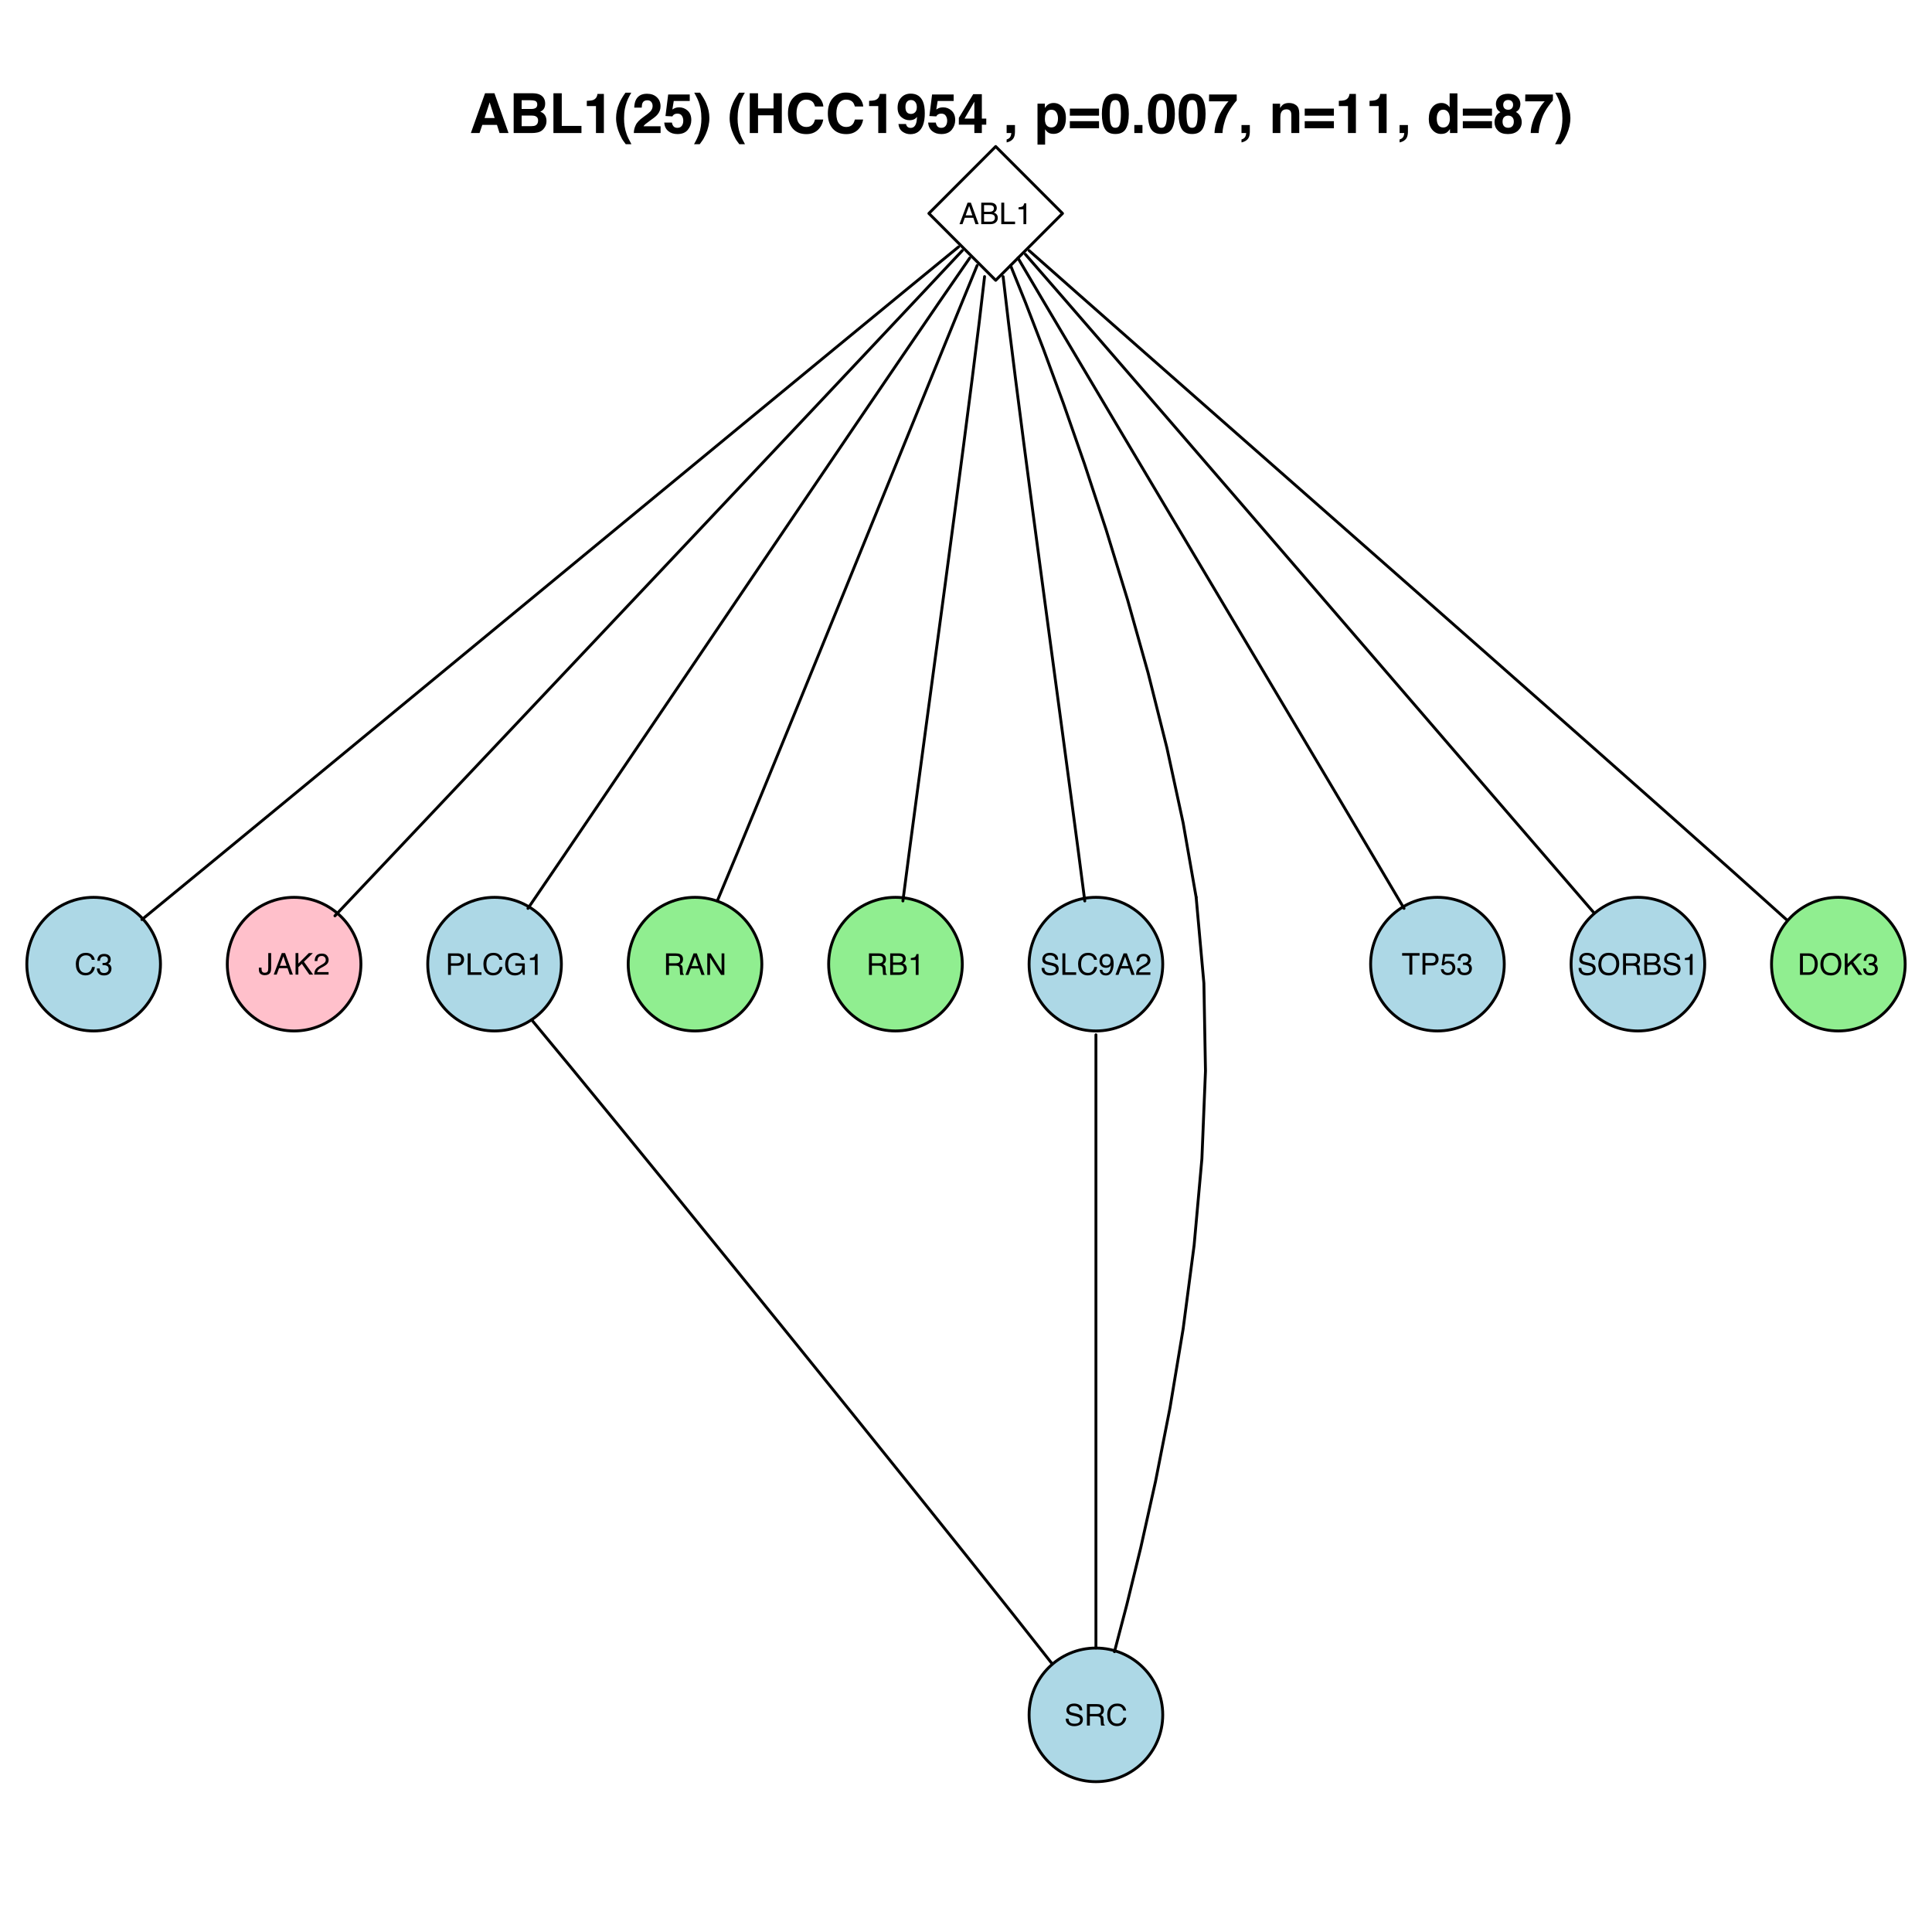 <?xml version="1.0" encoding="UTF-8"?>
<svg xmlns="http://www.w3.org/2000/svg" xmlns:xlink="http://www.w3.org/1999/xlink" width="504pt" height="504pt" viewBox="0 0 504 504" version="1.1">
<defs>
<g>
<symbol overflow="visible" id="glyph0-0">
<path style="stroke:none;" d="M 0.25 0 L 0.25 -5.609 L 4.703 -5.609 L 4.703 0 Z M 4 -0.703 L 4 -4.906 L 0.953 -4.906 L 0.953 -0.703 Z "/>
</symbol>
<symbol overflow="visible" id="glyph0-1">
<path style="stroke:none;" d="M 3.469 -2.297 L 2.625 -4.766 L 1.719 -2.297 Z M 2.219 -5.609 L 3.078 -5.609 L 5.109 0 L 4.281 0 L 3.719 -1.672 L 1.5 -1.672 L 0.891 0 L 0.109 0 Z M 2.609 -5.609 Z "/>
</symbol>
<symbol overflow="visible" id="glyph0-2">
<path style="stroke:none;" d="M 2.703 -3.234 C 3.023 -3.234 3.273 -3.281 3.453 -3.375 C 3.734 -3.508 3.875 -3.758 3.875 -4.125 C 3.875 -4.488 3.723 -4.734 3.422 -4.859 C 3.254 -4.93 3.004 -4.969 2.672 -4.969 L 1.312 -4.969 L 1.312 -3.234 Z M 2.953 -0.656 C 3.422 -0.656 3.754 -0.785 3.953 -1.047 C 4.078 -1.223 4.141 -1.43 4.141 -1.672 C 4.141 -2.078 3.957 -2.352 3.594 -2.5 C 3.395 -2.582 3.141 -2.625 2.828 -2.625 L 1.312 -2.625 L 1.312 -0.656 Z M 0.578 -5.609 L 2.984 -5.609 C 3.641 -5.609 4.109 -5.41 4.391 -5.016 C 4.547 -4.785 4.625 -4.52 4.625 -4.219 C 4.625 -3.863 4.523 -3.57 4.328 -3.344 C 4.223 -3.227 4.07 -3.117 3.875 -3.016 C 4.164 -2.91 4.379 -2.785 4.516 -2.641 C 4.766 -2.398 4.891 -2.066 4.891 -1.641 C 4.891 -1.273 4.781 -0.945 4.562 -0.656 C 4.219 -0.219 3.676 0 2.938 0 L 0.578 0 Z "/>
</symbol>
<symbol overflow="visible" id="glyph0-3">
<path style="stroke:none;" d="M 0.594 -5.609 L 1.359 -5.609 L 1.359 -0.672 L 4.188 -0.672 L 4.188 0 L 0.594 0 Z "/>
</symbol>
<symbol overflow="visible" id="glyph0-4">
<path style="stroke:none;" d="M 0.75 -3.875 L 0.75 -4.391 C 1.238 -4.441 1.582 -4.523 1.781 -4.641 C 1.977 -4.754 2.125 -5.02 2.219 -5.438 L 2.766 -5.438 L 2.766 0 L 2.031 0 L 2.031 -3.875 Z "/>
</symbol>
<symbol overflow="visible" id="glyph0-5">
<path style="stroke:none;" d="M 2.953 -5.75 C 3.66 -5.75 4.211 -5.562 4.609 -5.188 C 5.004 -4.82 5.223 -4.398 5.266 -3.922 L 4.516 -3.922 C 4.43 -4.285 4.266 -4.57 4.016 -4.781 C 3.766 -4.988 3.414 -5.094 2.969 -5.094 C 2.414 -5.094 1.969 -4.898 1.625 -4.516 C 1.289 -4.129 1.125 -3.535 1.125 -2.734 C 1.125 -2.078 1.273 -1.539 1.578 -1.125 C 1.879 -0.719 2.336 -0.516 2.953 -0.516 C 3.504 -0.516 3.93 -0.734 4.234 -1.172 C 4.379 -1.391 4.492 -1.688 4.578 -2.062 L 5.312 -2.062 C 5.25 -1.469 5.031 -0.973 4.656 -0.578 C 4.207 -0.098 3.609 0.141 2.859 0.141 C 2.203 0.141 1.656 -0.055 1.219 -0.453 C 0.633 -0.973 0.344 -1.773 0.344 -2.859 C 0.344 -3.68 0.562 -4.359 1 -4.891 C 1.469 -5.461 2.117 -5.75 2.953 -5.75 Z M 2.797 -5.75 Z "/>
</symbol>
<symbol overflow="visible" id="glyph0-6">
<path style="stroke:none;" d="M 2.031 0.156 C 1.383 0.156 0.914 -0.02 0.625 -0.375 C 0.332 -0.738 0.188 -1.172 0.188 -1.672 L 0.906 -1.672 C 0.938 -1.316 1.004 -1.062 1.109 -0.906 C 1.285 -0.625 1.602 -0.484 2.062 -0.484 C 2.426 -0.484 2.719 -0.578 2.938 -0.766 C 3.156 -0.961 3.266 -1.211 3.266 -1.516 C 3.266 -1.891 3.148 -2.148 2.922 -2.297 C 2.691 -2.453 2.367 -2.531 1.953 -2.531 C 1.91 -2.531 1.863 -2.531 1.812 -2.531 C 1.77 -2.531 1.723 -2.523 1.672 -2.516 L 1.672 -3.125 C 1.742 -3.113 1.805 -3.109 1.859 -3.109 C 1.91 -3.109 1.961 -3.109 2.016 -3.109 C 2.273 -3.109 2.484 -3.148 2.641 -3.234 C 2.93 -3.367 3.078 -3.625 3.078 -4 C 3.078 -4.27 2.977 -4.477 2.781 -4.625 C 2.594 -4.77 2.367 -4.844 2.109 -4.844 C 1.66 -4.844 1.348 -4.691 1.172 -4.391 C 1.066 -4.223 1.008 -3.984 1 -3.672 L 0.328 -3.672 C 0.328 -4.078 0.406 -4.422 0.562 -4.703 C 0.844 -5.211 1.336 -5.469 2.047 -5.469 C 2.598 -5.469 3.023 -5.344 3.328 -5.094 C 3.641 -4.844 3.797 -4.484 3.797 -4.016 C 3.797 -3.68 3.707 -3.41 3.531 -3.203 C 3.414 -3.078 3.27 -2.977 3.094 -2.906 C 3.375 -2.82 3.594 -2.664 3.75 -2.438 C 3.914 -2.219 4 -1.945 4 -1.625 C 4 -1.094 3.828 -0.66 3.484 -0.328 C 3.141 -0.004 2.656 0.156 2.031 0.156 Z "/>
</symbol>
<symbol overflow="visible" id="glyph0-7">
<path style="stroke:none;" d="M 3.344 -1.672 C 3.344 -1.203 3.273 -0.832 3.141 -0.562 C 2.879 -0.082 2.383 0.156 1.656 0.156 C 1.238 0.156 0.879 0.039 0.578 -0.188 C 0.285 -0.414 0.141 -0.82 0.141 -1.406 L 0.141 -1.812 L 0.844 -1.812 L 0.844 -1.406 C 0.844 -1.102 0.91 -0.875 1.047 -0.719 C 1.18 -0.562 1.395 -0.484 1.688 -0.484 C 2.094 -0.484 2.359 -0.625 2.484 -0.906 C 2.555 -1.07 2.594 -1.395 2.594 -1.875 L 2.594 -5.609 L 3.344 -5.609 Z "/>
</symbol>
<symbol overflow="visible" id="glyph0-8">
<path style="stroke:none;" d="M 0.594 -5.609 L 1.328 -5.609 L 1.328 -2.875 L 4.062 -5.609 L 5.109 -5.609 L 2.781 -3.344 L 5.188 0 L 4.188 0 L 2.234 -2.812 L 1.328 -1.953 L 1.328 0 L 0.594 0 Z "/>
</symbol>
<symbol overflow="visible" id="glyph0-9">
<path style="stroke:none;" d="M 0.25 0 C 0.27 -0.469 0.363 -0.875 0.531 -1.219 C 0.707 -1.57 1.039 -1.891 1.531 -2.172 L 2.266 -2.609 C 2.586 -2.797 2.816 -2.957 2.953 -3.094 C 3.16 -3.301 3.266 -3.539 3.266 -3.812 C 3.266 -4.133 3.164 -4.391 2.969 -4.578 C 2.781 -4.766 2.531 -4.859 2.219 -4.859 C 1.738 -4.859 1.41 -4.676 1.234 -4.312 C 1.141 -4.125 1.086 -3.863 1.078 -3.531 L 0.375 -3.531 C 0.383 -4 0.473 -4.383 0.641 -4.688 C 0.941 -5.219 1.469 -5.484 2.219 -5.484 C 2.844 -5.484 3.297 -5.312 3.578 -4.969 C 3.867 -4.633 4.016 -4.258 4.016 -3.844 C 4.016 -3.406 3.863 -3.031 3.562 -2.719 C 3.383 -2.539 3.066 -2.32 2.609 -2.062 L 2.078 -1.781 C 1.828 -1.645 1.629 -1.516 1.484 -1.391 C 1.234 -1.16 1.078 -0.914 1.016 -0.656 L 4 -0.656 L 4 0 Z "/>
</symbol>
<symbol overflow="visible" id="glyph0-10">
<path style="stroke:none;" d="M 0.672 -5.609 L 3.188 -5.609 C 3.688 -5.609 4.086 -5.469 4.391 -5.188 C 4.703 -4.906 4.859 -4.508 4.859 -4 C 4.859 -3.562 4.719 -3.18 4.438 -2.859 C 4.164 -2.535 3.75 -2.375 3.188 -2.375 L 1.422 -2.375 L 1.422 0 L 0.672 0 Z M 4.078 -4 C 4.078 -4.406 3.926 -4.68 3.625 -4.828 C 3.457 -4.91 3.227 -4.953 2.938 -4.953 L 1.422 -4.953 L 1.422 -3.016 L 2.938 -3.016 C 3.281 -3.016 3.555 -3.082 3.766 -3.219 C 3.973 -3.363 4.078 -3.625 4.078 -4 Z "/>
</symbol>
<symbol overflow="visible" id="glyph0-11">
<path style="stroke:none;" d="M 3.016 -5.75 C 3.547 -5.75 4.004 -5.645 4.391 -5.438 C 4.941 -5.145 5.281 -4.633 5.406 -3.906 L 4.656 -3.906 C 4.562 -4.312 4.367 -4.609 4.078 -4.797 C 3.797 -4.984 3.438 -5.078 3 -5.078 C 2.477 -5.078 2.039 -4.879 1.688 -4.484 C 1.332 -4.098 1.156 -3.523 1.156 -2.766 C 1.156 -2.098 1.301 -1.551 1.594 -1.125 C 1.883 -0.707 2.363 -0.5 3.031 -0.5 C 3.531 -0.5 3.945 -0.645 4.281 -0.938 C 4.613 -1.238 4.785 -1.719 4.797 -2.375 L 3.031 -2.375 L 3.031 -3 L 5.5 -3 L 5.5 0 L 5.016 0 L 4.828 -0.719 C 4.566 -0.438 4.336 -0.242 4.141 -0.141 C 3.805 0.055 3.383 0.156 2.875 0.156 C 2.207 0.156 1.633 -0.062 1.156 -0.5 C 0.633 -1.031 0.375 -1.77 0.375 -2.719 C 0.375 -3.656 0.629 -4.398 1.141 -4.953 C 1.617 -5.484 2.242 -5.75 3.016 -5.75 Z M 2.891 -5.75 Z "/>
</symbol>
<symbol overflow="visible" id="glyph0-12">
<path style="stroke:none;" d="M 3.203 -3.031 C 3.555 -3.031 3.836 -3.102 4.047 -3.25 C 4.254 -3.395 4.359 -3.648 4.359 -4.016 C 4.359 -4.422 4.211 -4.695 3.922 -4.844 C 3.766 -4.914 3.555 -4.953 3.297 -4.953 L 1.453 -4.953 L 1.453 -3.031 Z M 0.688 -5.609 L 3.281 -5.609 C 3.707 -5.609 4.062 -5.547 4.344 -5.422 C 4.863 -5.18 5.125 -4.738 5.125 -4.094 C 5.125 -3.758 5.055 -3.484 4.922 -3.266 C 4.785 -3.055 4.594 -2.883 4.344 -2.75 C 4.562 -2.664 4.723 -2.551 4.828 -2.406 C 4.941 -2.258 5.004 -2.023 5.016 -1.703 L 5.047 -0.953 C 5.047 -0.734 5.062 -0.57 5.094 -0.469 C 5.145 -0.289 5.227 -0.176 5.344 -0.125 L 5.344 0 L 4.406 0 C 4.383 -0.051 4.363 -0.113 4.344 -0.188 C 4.332 -0.258 4.32 -0.406 4.312 -0.625 L 4.266 -1.562 C 4.242 -1.926 4.109 -2.172 3.859 -2.297 C 3.711 -2.367 3.484 -2.406 3.172 -2.406 L 1.453 -2.406 L 1.453 0 L 0.688 0 Z "/>
</symbol>
<symbol overflow="visible" id="glyph0-13">
<path style="stroke:none;" d="M 0.594 -5.609 L 1.484 -5.609 L 4.328 -1.062 L 4.328 -5.609 L 5.047 -5.609 L 5.047 0 L 4.188 0 L 1.312 -4.531 L 1.312 0 L 0.594 0 Z M 2.766 -5.609 Z "/>
</symbol>
<symbol overflow="visible" id="glyph0-14">
<path style="stroke:none;" d="M 1.094 -1.812 C 1.113 -1.488 1.188 -1.227 1.312 -1.031 C 1.562 -0.664 2.004 -0.484 2.641 -0.484 C 2.93 -0.484 3.191 -0.52 3.422 -0.594 C 3.879 -0.75 4.109 -1.035 4.109 -1.453 C 4.109 -1.754 4.008 -1.969 3.812 -2.094 C 3.625 -2.219 3.32 -2.332 2.906 -2.438 L 2.156 -2.609 C 1.656 -2.711 1.301 -2.832 1.094 -2.969 C 0.738 -3.207 0.562 -3.555 0.562 -4.016 C 0.562 -4.523 0.734 -4.941 1.078 -5.266 C 1.43 -5.586 1.926 -5.75 2.562 -5.75 C 3.156 -5.75 3.656 -5.602 4.062 -5.312 C 4.477 -5.031 4.688 -4.578 4.688 -3.953 L 3.969 -3.953 C 3.926 -4.254 3.844 -4.488 3.719 -4.656 C 3.488 -4.945 3.098 -5.094 2.547 -5.094 C 2.098 -5.094 1.773 -5 1.578 -4.812 C 1.379 -4.625 1.281 -4.406 1.281 -4.156 C 1.281 -3.875 1.395 -3.672 1.625 -3.547 C 1.781 -3.461 2.117 -3.363 2.641 -3.25 L 3.438 -3.062 C 3.812 -2.977 4.102 -2.859 4.312 -2.703 C 4.664 -2.441 4.844 -2.062 4.844 -1.562 C 4.844 -0.945 4.613 -0.504 4.156 -0.234 C 3.707 0.023 3.188 0.156 2.594 0.156 C 1.895 0.156 1.348 -0.02 0.953 -0.375 C 0.555 -0.727 0.363 -1.207 0.375 -1.812 Z M 2.625 -5.75 Z "/>
</symbol>
<symbol overflow="visible" id="glyph0-15">
<path style="stroke:none;" d="M 1.031 -1.312 C 1.051 -0.938 1.195 -0.676 1.469 -0.531 C 1.613 -0.457 1.773 -0.422 1.953 -0.422 C 2.273 -0.422 2.551 -0.555 2.781 -0.828 C 3.02 -1.098 3.188 -1.656 3.281 -2.5 C 3.125 -2.25 2.93 -2.078 2.703 -1.984 C 2.484 -1.891 2.242 -1.844 1.984 -1.844 C 1.461 -1.844 1.047 -2.004 0.734 -2.328 C 0.43 -2.66 0.281 -3.082 0.281 -3.594 C 0.281 -4.094 0.43 -4.531 0.734 -4.906 C 1.035 -5.281 1.484 -5.469 2.078 -5.469 C 2.867 -5.469 3.414 -5.109 3.719 -4.391 C 3.883 -3.992 3.969 -3.504 3.969 -2.922 C 3.969 -2.242 3.867 -1.648 3.672 -1.141 C 3.336 -0.273 2.77 0.156 1.969 0.156 C 1.438 0.156 1.031 0.016 0.75 -0.266 C 0.477 -0.547 0.344 -0.895 0.344 -1.312 Z M 2.078 -2.438 C 2.348 -2.438 2.594 -2.523 2.812 -2.703 C 3.039 -2.891 3.156 -3.207 3.156 -3.656 C 3.156 -4.051 3.055 -4.348 2.859 -4.547 C 2.66 -4.742 2.406 -4.844 2.094 -4.844 C 1.75 -4.844 1.477 -4.727 1.281 -4.5 C 1.082 -4.281 0.984 -3.984 0.984 -3.609 C 0.984 -3.254 1.07 -2.969 1.25 -2.75 C 1.426 -2.539 1.703 -2.438 2.078 -2.438 Z "/>
</symbol>
<symbol overflow="visible" id="glyph0-16">
<path style="stroke:none;" d="M 4.672 -5.609 L 4.672 -4.938 L 2.781 -4.938 L 2.781 0 L 2.016 0 L 2.016 -4.938 L 0.125 -4.938 L 0.125 -5.609 Z "/>
</symbol>
<symbol overflow="visible" id="glyph0-17">
<path style="stroke:none;" d="M 0.969 -1.391 C 1.008 -1.004 1.191 -0.734 1.516 -0.578 C 1.672 -0.504 1.859 -0.469 2.078 -0.469 C 2.484 -0.469 2.781 -0.598 2.969 -0.859 C 3.164 -1.117 3.266 -1.406 3.266 -1.719 C 3.266 -2.094 3.148 -2.383 2.922 -2.594 C 2.691 -2.812 2.414 -2.922 2.094 -2.922 C 1.852 -2.922 1.645 -2.875 1.469 -2.781 C 1.301 -2.688 1.16 -2.555 1.047 -2.391 L 0.453 -2.438 L 0.859 -5.375 L 3.703 -5.375 L 3.703 -4.703 L 1.375 -4.703 L 1.141 -3.188 C 1.273 -3.281 1.398 -3.352 1.516 -3.406 C 1.711 -3.488 1.945 -3.531 2.219 -3.531 C 2.719 -3.531 3.141 -3.367 3.484 -3.047 C 3.836 -2.723 4.016 -2.312 4.016 -1.812 C 4.016 -1.301 3.852 -0.848 3.531 -0.453 C 3.219 -0.055 2.707 0.141 2 0.141 C 1.562 0.141 1.172 0.016 0.828 -0.234 C 0.484 -0.484 0.289 -0.867 0.25 -1.391 Z "/>
</symbol>
<symbol overflow="visible" id="glyph0-18">
<path style="stroke:none;" d="M 3.016 -5.75 C 4.004 -5.75 4.734 -5.43 5.203 -4.797 C 5.578 -4.305 5.766 -3.676 5.766 -2.906 C 5.766 -2.062 5.551 -1.363 5.125 -0.812 C 4.633 -0.164 3.926 0.156 3 0.156 C 2.133 0.156 1.457 -0.125 0.969 -0.688 C 0.531 -1.238 0.312 -1.93 0.312 -2.766 C 0.312 -3.523 0.5 -4.176 0.875 -4.719 C 1.352 -5.406 2.066 -5.75 3.016 -5.75 Z M 3.094 -0.516 C 3.758 -0.516 4.238 -0.754 4.531 -1.234 C 4.832 -1.711 4.984 -2.266 4.984 -2.891 C 4.984 -3.547 4.812 -4.07 4.469 -4.469 C 4.125 -4.875 3.656 -5.078 3.062 -5.078 C 2.477 -5.078 2.004 -4.879 1.641 -4.484 C 1.273 -4.086 1.094 -3.5 1.094 -2.719 C 1.094 -2.102 1.25 -1.582 1.562 -1.156 C 1.875 -0.727 2.383 -0.516 3.094 -0.516 Z M 3.031 -5.75 Z "/>
</symbol>
<symbol overflow="visible" id="glyph0-19">
<path style="stroke:none;" d="M 2.75 -0.656 C 3 -0.656 3.207 -0.68 3.375 -0.734 C 3.676 -0.828 3.922 -1.016 4.109 -1.297 C 4.254 -1.523 4.359 -1.816 4.422 -2.172 C 4.461 -2.379 4.484 -2.578 4.484 -2.766 C 4.484 -3.453 4.344 -3.988 4.062 -4.375 C 3.789 -4.758 3.348 -4.953 2.734 -4.953 L 1.391 -4.953 L 1.391 -0.656 Z M 0.625 -5.609 L 2.906 -5.609 C 3.676 -5.609 4.27 -5.332 4.688 -4.781 C 5.07 -4.289 5.266 -3.66 5.266 -2.891 C 5.266 -2.297 5.148 -1.758 4.922 -1.281 C 4.523 -0.426 3.848 0 2.891 0 L 0.625 0 Z "/>
</symbol>
<symbol overflow="visible" id="glyph1-0">
<path style="stroke:none;" d="M 1.078 0 L 1.078 -10.375 L 9.438 -10.375 L 9.438 0 Z M 8.141 -1.297 L 8.141 -9.078 L 2.375 -9.078 L 2.375 -1.297 Z "/>
</symbol>
<symbol overflow="visible" id="glyph1-1">
<path style="stroke:none;" d="M 3.938 -3.922 L 6.562 -3.922 L 5.266 -8 Z M 4.062 -10.375 L 6.516 -10.375 L 10.188 0 L 7.844 0 L 7.172 -2.125 L 3.344 -2.125 L 2.625 0 L 0.359 0 Z M 5.281 -10.375 Z "/>
</symbol>
<symbol overflow="visible" id="glyph1-2">
<path style="stroke:none;" d="M 3.203 -8.562 L 3.203 -6.281 L 5.75 -6.281 C 6.195 -6.281 6.562 -6.363 6.844 -6.531 C 7.133 -6.707 7.281 -7.016 7.281 -7.453 C 7.281 -7.93 7.094 -8.25 6.719 -8.406 C 6.395 -8.508 5.984 -8.562 5.484 -8.562 Z M 3.203 -4.562 L 3.203 -1.797 L 5.75 -1.797 C 6.195 -1.797 6.551 -1.859 6.812 -1.984 C 7.27 -2.211 7.5 -2.645 7.5 -3.281 C 7.5 -3.82 7.273 -4.191 6.828 -4.391 C 6.578 -4.504 6.227 -4.562 5.781 -4.562 Z M 6.172 -10.375 C 7.441 -10.352 8.344 -9.984 8.875 -9.266 C 9.188 -8.828 9.344 -8.301 9.344 -7.688 C 9.344 -7.051 9.188 -6.539 8.875 -6.156 C 8.695 -5.938 8.43 -5.738 8.078 -5.562 C 8.609 -5.375 9.008 -5.07 9.281 -4.656 C 9.551 -4.238 9.688 -3.727 9.688 -3.125 C 9.688 -2.508 9.531 -1.961 9.219 -1.484 C 9.02 -1.148 8.773 -0.875 8.484 -0.656 C 8.148 -0.406 7.754 -0.234 7.297 -0.141 C 6.848 -0.047 6.359 0 5.828 0 L 1.125 0 L 1.125 -10.375 Z "/>
</symbol>
<symbol overflow="visible" id="glyph1-3">
<path style="stroke:none;" d="M 1.094 -10.375 L 3.266 -10.375 L 3.266 -1.859 L 8.406 -1.859 L 8.406 0 L 1.094 0 Z "/>
</symbol>
<symbol overflow="visible" id="glyph1-4">
<path style="stroke:none;" d="M 1 -7.031 L 1 -8.406 C 1.633 -8.426 2.078 -8.469 2.328 -8.531 C 2.734 -8.613 3.062 -8.789 3.312 -9.062 C 3.488 -9.238 3.617 -9.484 3.703 -9.797 C 3.754 -9.973 3.781 -10.109 3.781 -10.203 L 5.453 -10.203 L 5.453 0 L 3.391 0 L 3.391 -7.031 Z "/>
</symbol>
<symbol overflow="visible" id="glyph1-5">
<path style="stroke:none;" d="M 1.453 -7.75 C 1.816 -8.613 2.359 -9.539 3.078 -10.531 L 4.594 -10.531 L 4.156 -9.75 C 3.562 -8.664 3.148 -7.531 2.922 -6.344 C 2.773 -5.562 2.703 -4.711 2.703 -3.797 C 2.703 -2.359 2.91 -1.039 3.328 0.156 C 3.566 0.875 4 1.789 4.625 2.906 L 3.141 2.906 L 2.641 2.219 C 2.316 1.812 1.973 1.195 1.609 0.375 C 0.953 -1.082 0.625 -2.516 0.625 -3.922 C 0.625 -5.211 0.898 -6.488 1.453 -7.75 Z "/>
</symbol>
<symbol overflow="visible" id="glyph1-6">
<path style="stroke:none;" d="M 0.453 0 C 0.473 -0.727 0.629 -1.395 0.922 -2 C 1.203 -2.688 1.879 -3.41 2.953 -4.172 C 3.867 -4.828 4.461 -5.297 4.734 -5.578 C 5.148 -6.023 5.359 -6.516 5.359 -7.047 C 5.359 -7.484 5.238 -7.844 5 -8.125 C 4.77 -8.406 4.43 -8.547 3.984 -8.547 C 3.367 -8.547 2.953 -8.32 2.734 -7.875 C 2.609 -7.613 2.535 -7.195 2.516 -6.625 L 0.562 -6.625 C 0.594 -7.488 0.75 -8.188 1.031 -8.719 C 1.57 -9.738 2.523 -10.25 3.891 -10.25 C 4.961 -10.25 5.816 -9.945 6.453 -9.344 C 7.098 -8.75 7.422 -7.961 7.422 -6.984 C 7.422 -6.223 7.191 -5.551 6.734 -4.969 C 6.441 -4.57 5.957 -4.141 5.281 -3.672 L 4.484 -3.094 C 3.984 -2.738 3.641 -2.477 3.453 -2.312 C 3.266 -2.156 3.109 -1.973 2.984 -1.766 L 7.438 -1.766 L 7.438 0 Z "/>
</symbol>
<symbol overflow="visible" id="glyph1-7">
<path style="stroke:none;" d="M 2.375 -2.734 C 2.457 -2.297 2.609 -1.957 2.828 -1.719 C 3.055 -1.477 3.383 -1.359 3.812 -1.359 C 4.312 -1.359 4.691 -1.531 4.953 -1.875 C 5.211 -2.227 5.344 -2.672 5.344 -3.203 C 5.344 -3.723 5.219 -4.16 4.969 -4.516 C 4.727 -4.879 4.352 -5.062 3.844 -5.062 C 3.594 -5.062 3.379 -5.031 3.203 -4.969 C 2.891 -4.852 2.656 -4.645 2.5 -4.344 L 0.703 -4.438 L 1.406 -10.062 L 7.031 -10.062 L 7.031 -8.359 L 2.859 -8.359 L 2.5 -6.141 C 2.812 -6.336 3.051 -6.469 3.219 -6.531 C 3.508 -6.645 3.863 -6.703 4.281 -6.703 C 5.125 -6.703 5.859 -6.414 6.484 -5.844 C 7.117 -5.281 7.438 -4.457 7.438 -3.375 C 7.438 -2.426 7.133 -1.582 6.531 -0.844 C 5.926 -0.102 5.02 0.266 3.812 0.266 C 2.844 0.266 2.047 0.004 1.422 -0.516 C 0.797 -1.035 0.445 -1.773 0.375 -2.734 Z "/>
</symbol>
<symbol overflow="visible" id="glyph1-8">
<path style="stroke:none;" d="M 1.688 -10.531 C 2.406 -9.539 2.945 -8.613 3.312 -7.75 C 3.863 -6.488 4.141 -5.211 4.141 -3.922 C 4.141 -2.516 3.816 -1.082 3.172 0.375 C 2.797 1.195 2.445 1.812 2.125 2.219 L 1.625 2.906 L 0.141 2.906 C 0.766 1.789 1.195 0.875 1.438 0.156 C 1.852 -1.039 2.062 -2.359 2.062 -3.797 C 2.062 -4.711 1.988 -5.562 1.844 -6.344 C 1.613 -7.531 1.203 -8.664 0.609 -9.75 L 0.188 -10.531 Z "/>
</symbol>
<symbol overflow="visible" id="glyph1-9">
<path style="stroke:none;" d=""/>
</symbol>
<symbol overflow="visible" id="glyph1-10">
<path style="stroke:none;" d="M 1.078 0 L 1.078 -10.375 L 3.234 -10.375 L 3.234 -6.422 L 7.281 -6.422 L 7.281 -10.375 L 9.438 -10.375 L 9.438 0 L 7.281 0 L 7.281 -4.625 L 3.234 -4.625 L 3.234 0 Z "/>
</symbol>
<symbol overflow="visible" id="glyph1-11">
<path style="stroke:none;" d="M 0.641 -5.094 C 0.641 -6.906 1.129 -8.301 2.109 -9.281 C 2.953 -10.133 4.023 -10.562 5.328 -10.562 C 7.066 -10.562 8.344 -9.988 9.156 -8.844 C 9.594 -8.207 9.832 -7.566 9.875 -6.922 L 7.703 -6.922 C 7.555 -7.41 7.375 -7.785 7.156 -8.047 C 6.758 -8.492 6.176 -8.719 5.406 -8.719 C 4.625 -8.719 4.004 -8.398 3.547 -7.766 C 3.086 -7.129 2.859 -6.227 2.859 -5.062 C 2.859 -3.895 3.098 -3.02 3.578 -2.438 C 4.066 -1.863 4.68 -1.578 5.422 -1.578 C 6.18 -1.578 6.758 -1.828 7.156 -2.328 C 7.375 -2.598 7.555 -3 7.703 -3.531 L 9.844 -3.531 C 9.656 -2.406 9.176 -1.488 8.406 -0.781 C 7.633 -0.07 6.645 0.281 5.438 0.281 C 3.945 0.281 2.773 -0.191 1.922 -1.141 C 1.066 -2.109 0.641 -3.426 0.641 -5.094 Z M 5.266 -10.688 Z "/>
</symbol>
<symbol overflow="visible" id="glyph1-12">
<path style="stroke:none;" d="M 0.422 -6.609 C 0.422 -7.703 0.738 -8.586 1.375 -9.266 C 2.008 -9.941 2.828 -10.281 3.828 -10.281 C 5.379 -10.281 6.445 -9.594 7.031 -8.219 C 7.352 -7.445 7.516 -6.426 7.516 -5.156 C 7.516 -3.914 7.359 -2.883 7.047 -2.062 C 6.441 -0.488 5.344 0.297 3.75 0.297 C 2.977 0.297 2.285 0.07 1.672 -0.375 C 1.066 -0.832 0.723 -1.492 0.641 -2.359 L 2.625 -2.359 C 2.676 -2.055 2.801 -1.812 3 -1.625 C 3.207 -1.438 3.484 -1.344 3.828 -1.344 C 4.492 -1.344 4.957 -1.711 5.219 -2.453 C 5.363 -2.848 5.457 -3.438 5.5 -4.219 C 5.312 -3.988 5.117 -3.812 4.922 -3.688 C 4.547 -3.457 4.082 -3.344 3.531 -3.344 C 2.719 -3.344 1.992 -3.625 1.359 -4.188 C 0.734 -4.75 0.422 -5.555 0.422 -6.609 Z M 3.969 -4.984 C 4.238 -4.984 4.5 -5.062 4.75 -5.219 C 5.207 -5.508 5.438 -6.016 5.438 -6.734 C 5.438 -7.305 5.301 -7.758 5.031 -8.094 C 4.758 -8.438 4.391 -8.609 3.922 -8.609 C 3.578 -8.609 3.281 -8.516 3.031 -8.328 C 2.656 -8.023 2.469 -7.516 2.469 -6.797 C 2.469 -6.191 2.586 -5.738 2.828 -5.438 C 3.078 -5.133 3.457 -4.984 3.969 -4.984 Z "/>
</symbol>
<symbol overflow="visible" id="glyph1-13">
<path style="stroke:none;" d="M 7.531 -2.188 L 6.375 -2.188 L 6.375 0 L 4.422 0 L 4.422 -2.188 L 0.375 -2.188 L 0.375 -3.953 L 4.125 -10.141 L 6.375 -10.141 L 6.375 -3.766 L 7.531 -3.766 Z M 4.422 -3.766 L 4.422 -8.172 L 1.859 -3.766 Z "/>
</symbol>
<symbol overflow="visible" id="glyph1-14">
<path style="stroke:none;" d="M 0.828 1.672 C 1.234 1.555 1.531 1.363 1.719 1.094 C 1.906 0.832 2.016 0.469 2.047 0 L 0.828 0 L 0.828 -2.094 L 3 -2.094 L 3 -0.281 C 3 0.039 2.957 0.375 2.875 0.719 C 2.789 1.062 2.633 1.363 2.406 1.625 C 2.156 1.895 1.859 2.098 1.516 2.234 C 1.18 2.367 0.953 2.438 0.828 2.438 Z "/>
</symbol>
<symbol overflow="visible" id="glyph1-15">
<path style="stroke:none;" d="M 6.219 -3.828 C 6.219 -4.422 6.082 -4.941 5.812 -5.391 C 5.539 -5.848 5.102 -6.078 4.5 -6.078 C 3.77 -6.078 3.27 -5.734 3 -5.047 C 2.863 -4.68 2.797 -4.219 2.797 -3.656 C 2.797 -2.77 3.031 -2.145 3.5 -1.781 C 3.781 -1.57 4.113 -1.469 4.5 -1.469 C 5.062 -1.469 5.488 -1.68 5.781 -2.109 C 6.07 -2.535 6.219 -3.109 6.219 -3.828 Z M 5.078 -7.844 C 5.973 -7.844 6.727 -7.508 7.344 -6.844 C 7.969 -6.188 8.281 -5.219 8.281 -3.938 C 8.281 -2.582 7.977 -1.551 7.375 -0.844 C 6.77 -0.133 5.988 0.219 5.031 0.219 C 4.414 0.219 3.91 0.066 3.516 -0.234 C 3.285 -0.41 3.066 -0.66 2.859 -0.984 L 2.859 3.016 L 0.875 3.016 L 0.875 -7.672 L 2.797 -7.672 L 2.797 -6.531 C 3.016 -6.863 3.242 -7.129 3.484 -7.328 C 3.93 -7.672 4.461 -7.844 5.078 -7.844 Z "/>
</symbol>
<symbol overflow="visible" id="glyph1-16">
<path style="stroke:none;" d="M 8.125 -6.375 L 8.125 -4.531 L 0.516 -4.531 L 0.516 -6.375 Z M 8.125 -3.094 L 8.125 -1.25 L 0.516 -1.25 L 0.516 -3.094 Z "/>
</symbol>
<symbol overflow="visible" id="glyph1-17">
<path style="stroke:none;" d="M 2.5 -5 C 2.5 -3.832 2.594 -2.938 2.781 -2.312 C 2.977 -1.688 3.375 -1.375 3.969 -1.375 C 4.562 -1.375 4.953 -1.688 5.141 -2.312 C 5.328 -2.938 5.422 -3.832 5.422 -5 C 5.422 -6.227 5.328 -7.133 5.141 -7.719 C 4.953 -8.312 4.562 -8.609 3.969 -8.609 C 3.375 -8.609 2.977 -8.312 2.781 -7.719 C 2.594 -7.133 2.5 -6.227 2.5 -5 Z M 3.969 -10.266 C 5.27 -10.266 6.18 -9.805 6.703 -8.891 C 7.223 -7.984 7.484 -6.688 7.484 -5 C 7.484 -3.312 7.223 -2.016 6.703 -1.109 C 6.18 -0.203 5.27 0.25 3.969 0.25 C 2.664 0.25 1.754 -0.203 1.234 -1.109 C 0.711 -2.016 0.453 -3.312 0.453 -5 C 0.453 -6.688 0.711 -7.984 1.234 -8.891 C 1.754 -9.805 2.664 -10.266 3.969 -10.266 Z "/>
</symbol>
<symbol overflow="visible" id="glyph1-18">
<path style="stroke:none;" d="M 0.906 -2.094 L 3.031 -2.094 L 3.031 0 L 0.906 0 Z "/>
</symbol>
<symbol overflow="visible" id="glyph1-19">
<path style="stroke:none;" d="M 7.594 -8.5 C 7.289 -8.195 6.875 -7.664 6.344 -6.906 C 5.812 -6.156 5.363 -5.379 5 -4.578 C 4.719 -3.941 4.461 -3.164 4.234 -2.25 C 4.004 -1.332 3.891 -0.582 3.891 0 L 1.797 0 C 1.859 -1.832 2.461 -3.734 3.609 -5.703 C 4.336 -6.93 4.953 -7.785 5.453 -8.266 L 0.359 -8.266 L 0.391 -10.062 L 7.594 -10.062 Z "/>
</symbol>
<symbol overflow="visible" id="glyph1-20">
<path style="stroke:none;" d="M 5.188 -7.844 C 5.977 -7.844 6.625 -7.633 7.125 -7.219 C 7.633 -6.812 7.891 -6.125 7.891 -5.156 L 7.891 0 L 5.828 0 L 5.828 -4.656 C 5.828 -5.062 5.773 -5.375 5.672 -5.594 C 5.473 -5.988 5.098 -6.188 4.547 -6.188 C 3.867 -6.188 3.398 -5.895 3.141 -5.312 C 3.016 -5.008 2.953 -4.625 2.953 -4.156 L 2.953 0 L 0.953 0 L 0.953 -7.656 L 2.891 -7.656 L 2.891 -6.531 C 3.141 -6.926 3.379 -7.211 3.609 -7.391 C 4.023 -7.691 4.551 -7.844 5.188 -7.844 Z M 4.453 -7.875 Z "/>
</symbol>
<symbol overflow="visible" id="glyph1-21">
<path style="stroke:none;" d="M 3.766 -7.844 C 4.223 -7.844 4.633 -7.738 5 -7.531 C 5.363 -7.332 5.656 -7.055 5.875 -6.703 L 5.875 -10.359 L 7.906 -10.359 L 7.906 0 L 5.969 0 L 5.969 -1.062 C 5.676 -0.602 5.348 -0.27 4.984 -0.062 C 4.617 0.133 4.164 0.234 3.625 0.234 C 2.727 0.234 1.973 -0.125 1.359 -0.844 C 0.742 -1.57 0.438 -2.504 0.438 -3.641 C 0.438 -4.941 0.738 -5.969 1.344 -6.719 C 1.945 -7.469 2.754 -7.844 3.766 -7.844 Z M 4.203 -1.453 C 4.766 -1.453 5.191 -1.66 5.484 -2.078 C 5.785 -2.504 5.938 -3.051 5.938 -3.719 C 5.938 -4.656 5.695 -5.328 5.219 -5.734 C 4.938 -5.973 4.602 -6.094 4.219 -6.094 C 3.625 -6.094 3.191 -5.867 2.922 -5.422 C 2.648 -4.984 2.516 -4.438 2.516 -3.781 C 2.516 -3.07 2.648 -2.504 2.922 -2.078 C 3.203 -1.66 3.629 -1.453 4.203 -1.453 Z "/>
</symbol>
<symbol overflow="visible" id="glyph1-22">
<path style="stroke:none;" d="M 2.469 -2.969 C 2.469 -2.457 2.598 -2.062 2.859 -1.781 C 3.117 -1.508 3.477 -1.375 3.938 -1.375 C 4.395 -1.375 4.754 -1.508 5.016 -1.781 C 5.273 -2.062 5.406 -2.457 5.406 -2.969 C 5.406 -3.488 5.27 -3.879 5 -4.141 C 4.738 -4.41 4.383 -4.547 3.938 -4.547 C 3.477 -4.547 3.117 -4.41 2.859 -4.141 C 2.598 -3.879 2.469 -3.488 2.469 -2.969 Z M 0.375 -2.828 C 0.375 -3.398 0.504 -3.914 0.766 -4.375 C 1.023 -4.844 1.406 -5.195 1.906 -5.438 C 1.414 -5.758 1.098 -6.109 0.953 -6.484 C 0.805 -6.867 0.734 -7.227 0.734 -7.562 C 0.734 -8.312 1.008 -8.945 1.562 -9.469 C 2.125 -9.988 2.914 -10.25 3.938 -10.25 C 4.945 -10.25 5.727 -9.988 6.281 -9.469 C 6.844 -8.945 7.125 -8.312 7.125 -7.562 C 7.125 -7.227 7.051 -6.867 6.906 -6.484 C 6.758 -6.109 6.441 -5.781 5.953 -5.5 C 6.453 -5.219 6.828 -4.844 7.078 -4.375 C 7.336 -3.914 7.469 -3.398 7.469 -2.828 C 7.469 -1.973 7.148 -1.242 6.516 -0.641 C 5.879 -0.035 4.988 0.266 3.844 0.266 C 2.707 0.266 1.844 -0.035 1.25 -0.641 C 0.664 -1.242 0.375 -1.973 0.375 -2.828 Z M 2.641 -7.344 C 2.641 -6.969 2.754 -6.66 2.984 -6.422 C 3.211 -6.191 3.531 -6.078 3.938 -6.078 C 4.344 -6.078 4.656 -6.191 4.875 -6.422 C 5.102 -6.66 5.219 -6.969 5.219 -7.344 C 5.219 -7.75 5.102 -8.062 4.875 -8.281 C 4.656 -8.508 4.344 -8.625 3.938 -8.625 C 3.531 -8.625 3.211 -8.508 2.984 -8.281 C 2.754 -8.062 2.641 -7.75 2.641 -7.344 Z "/>
</symbol>
</g>
</defs>
<g id="surface17348">
<rect x="0" y="0" width="504" height="504" style="fill:rgb(100%,100%,100%);fill-opacity:1;stroke:none;"/>
<path style="fill-rule:nonzero;fill:rgb(67.843%,84.706%,90.196%);fill-opacity:1;stroke-width:0.75;stroke-linecap:round;stroke-linejoin:round;stroke:rgb(0%,0%,0%);stroke-opacity:1;stroke-miterlimit:10;" d="M 41.863 251.516 C 41.863 261.141 34.059 268.945 24.43 268.945 C 14.805 268.945 7 261.141 7 251.516 C 7 241.887 14.805 234.086 24.43 234.086 C 34.059 234.086 41.863 241.887 41.863 251.516 "/>
<path style="fill-rule:nonzero;fill:rgb(100%,75.294%,79.608%);fill-opacity:1;stroke-width:0.75;stroke-linecap:round;stroke-linejoin:round;stroke:rgb(0%,0%,0%);stroke-opacity:1;stroke-miterlimit:10;" d="M 94.152 251.516 C 94.152 261.141 86.352 268.945 76.723 268.945 C 67.098 268.945 59.293 261.141 59.293 251.516 C 59.293 241.887 67.098 234.086 76.723 234.086 C 86.352 234.086 94.152 241.887 94.152 251.516 "/>
<path style="fill-rule:nonzero;fill:rgb(67.843%,84.706%,90.196%);fill-opacity:1;stroke-width:0.75;stroke-linecap:round;stroke-linejoin:round;stroke:rgb(0%,0%,0%);stroke-opacity:1;stroke-miterlimit:10;" d="M 146.445 251.516 C 146.445 261.141 138.645 268.945 129.016 268.945 C 119.391 268.945 111.586 261.141 111.586 251.516 C 111.586 241.887 119.391 234.086 129.016 234.086 C 138.645 234.086 146.445 241.887 146.445 251.516 "/>
<path style="fill-rule:nonzero;fill:rgb(56.471%,93.333%,56.471%);fill-opacity:1;stroke-width:0.75;stroke-linecap:round;stroke-linejoin:round;stroke:rgb(0%,0%,0%);stroke-opacity:1;stroke-miterlimit:10;" d="M 198.738 251.516 C 198.738 261.141 190.934 268.945 181.309 268.945 C 171.68 268.945 163.879 261.141 163.879 251.516 C 163.879 241.887 171.68 234.086 181.309 234.086 C 190.934 234.086 198.738 241.887 198.738 251.516 "/>
<path style="fill-rule:nonzero;fill:rgb(56.471%,93.333%,56.471%);fill-opacity:1;stroke-width:0.75;stroke-linecap:round;stroke-linejoin:round;stroke:rgb(0%,0%,0%);stroke-opacity:1;stroke-miterlimit:10;" d="M 251.031 251.516 C 251.031 261.141 243.227 268.945 233.602 268.945 C 223.973 268.945 216.172 261.141 216.172 251.516 C 216.172 241.887 223.973 234.086 233.602 234.086 C 243.227 234.086 251.031 241.887 251.031 251.516 "/>
<path style="fill-rule:nonzero;fill:rgb(67.843%,84.706%,90.196%);fill-opacity:1;stroke-width:0.75;stroke-linecap:round;stroke-linejoin:round;stroke:rgb(0%,0%,0%);stroke-opacity:1;stroke-miterlimit:10;" d="M 303.324 251.516 C 303.324 261.141 295.52 268.945 285.895 268.945 C 276.266 268.945 268.461 261.141 268.461 251.516 C 268.461 241.887 276.266 234.086 285.895 234.086 C 295.52 234.086 303.324 241.887 303.324 251.516 "/>
<path style="fill-rule:nonzero;fill:rgb(67.843%,84.706%,90.196%);fill-opacity:1;stroke-width:0.75;stroke-linecap:round;stroke-linejoin:round;stroke:rgb(0%,0%,0%);stroke-opacity:1;stroke-miterlimit:10;" d="M 303.324 447.355 C 303.324 456.98 295.52 464.785 285.895 464.785 C 276.266 464.785 268.461 456.98 268.461 447.355 C 268.461 437.727 276.266 429.926 285.895 429.926 C 295.52 429.926 303.324 437.727 303.324 447.355 "/>
<path style="fill-rule:nonzero;fill:rgb(67.843%,84.706%,90.196%);fill-opacity:1;stroke-width:0.75;stroke-linecap:round;stroke-linejoin:round;stroke:rgb(0%,0%,0%);stroke-opacity:1;stroke-miterlimit:10;" d="M 392.414 251.516 C 392.414 261.141 384.609 268.945 374.984 268.945 C 365.355 268.945 357.555 261.141 357.555 251.516 C 357.555 241.887 365.355 234.086 374.984 234.086 C 384.609 234.086 392.414 241.887 392.414 251.516 "/>
<path style="fill-rule:nonzero;fill:rgb(67.843%,84.706%,90.196%);fill-opacity:1;stroke-width:0.75;stroke-linecap:round;stroke-linejoin:round;stroke:rgb(0%,0%,0%);stroke-opacity:1;stroke-miterlimit:10;" d="M 444.707 251.516 C 444.707 261.141 436.902 268.945 427.277 268.945 C 417.648 268.945 409.848 261.141 409.848 251.516 C 409.848 241.887 417.648 234.086 427.277 234.086 C 436.902 234.086 444.707 241.887 444.707 251.516 "/>
<path style="fill-rule:nonzero;fill:rgb(56.471%,93.333%,56.471%);fill-opacity:1;stroke-width:0.75;stroke-linecap:round;stroke-linejoin:round;stroke:rgb(0%,0%,0%);stroke-opacity:1;stroke-miterlimit:10;" d="M 497 251.516 C 497 261.141 489.195 268.945 479.57 268.945 C 469.941 268.945 462.137 261.141 462.137 251.516 C 462.137 241.887 469.941 234.086 479.57 234.086 C 489.195 234.086 497 241.887 497 251.516 "/>
<path style="fill:none;stroke-width:0.75;stroke-linecap:round;stroke-linejoin:round;stroke:rgb(0%,0%,0%);stroke-opacity:1;stroke-miterlimit:10;" d="M 242.316 55.676 L 259.746 38.223 L 277.18 55.676 L 259.746 73.125 L 242.316 55.676 "/>
<g style="fill:rgb(0%,0%,0%);fill-opacity:1;">
  <use xlink:href="#glyph0-1" x="250.191" y="58.48"/>
  <use xlink:href="#glyph0-2" x="255.402" y="58.48"/>
  <use xlink:href="#glyph0-3" x="260.613" y="58.48"/>
  <use xlink:href="#glyph0-4" x="264.958" y="58.48"/>
</g>
<g style="fill:rgb(0%,0%,0%);fill-opacity:1;">
  <use xlink:href="#glyph0-5" x="19.438" y="254.312"/>
  <use xlink:href="#glyph0-6" x="25.079" y="254.312"/>
</g>
<g style="fill:rgb(0%,0%,0%);fill-opacity:1;">
  <use xlink:href="#glyph0-7" x="67.387" y="254.242"/>
  <use xlink:href="#glyph0-1" x="71.293" y="254.242"/>
  <use xlink:href="#glyph0-8" x="76.504" y="254.242"/>
  <use xlink:href="#glyph0-9" x="81.715" y="254.242"/>
</g>
<g style="fill:rgb(0%,0%,0%);fill-opacity:1;">
  <use xlink:href="#glyph0-10" x="116.207" y="254.312"/>
  <use xlink:href="#glyph0-3" x="121.418" y="254.312"/>
  <use xlink:href="#glyph0-5" x="125.763" y="254.312"/>
  <use xlink:href="#glyph0-11" x="131.405" y="254.312"/>
  <use xlink:href="#glyph0-4" x="137.482" y="254.312"/>
</g>
<g style="fill:rgb(0%,0%,0%);fill-opacity:1;">
  <use xlink:href="#glyph0-12" x="173.062" y="254.32"/>
  <use xlink:href="#glyph0-1" x="178.704" y="254.32"/>
  <use xlink:href="#glyph0-13" x="183.915" y="254.32"/>
</g>
<g style="fill:rgb(0%,0%,0%);fill-opacity:1;">
  <use xlink:href="#glyph0-12" x="226.004" y="254.32"/>
  <use xlink:href="#glyph0-2" x="231.646" y="254.32"/>
  <use xlink:href="#glyph0-4" x="236.857" y="254.32"/>
</g>
<g style="fill:rgb(0%,0%,0%);fill-opacity:1;">
  <use xlink:href="#glyph0-14" x="271.344" y="254.312"/>
  <use xlink:href="#glyph0-3" x="276.555" y="254.312"/>
  <use xlink:href="#glyph0-5" x="280.9" y="254.312"/>
  <use xlink:href="#glyph0-15" x="286.542" y="254.312"/>
  <use xlink:href="#glyph0-1" x="290.886" y="254.312"/>
  <use xlink:href="#glyph0-9" x="296.097" y="254.312"/>
</g>
<g style="fill:rgb(0%,0%,0%);fill-opacity:1;">
  <use xlink:href="#glyph0-14" x="277.648" y="450.152"/>
  <use xlink:href="#glyph0-12" x="282.859" y="450.152"/>
  <use xlink:href="#glyph0-5" x="288.501" y="450.152"/>
</g>
<g style="fill:rgb(0%,0%,0%);fill-opacity:1;">
  <use xlink:href="#glyph0-16" x="365.648" y="254.242"/>
  <use xlink:href="#glyph0-10" x="370.421" y="254.242"/>
  <use xlink:href="#glyph0-17" x="375.632" y="254.242"/>
  <use xlink:href="#glyph0-6" x="379.976" y="254.242"/>
</g>
<g style="fill:rgb(0%,0%,0%);fill-opacity:1;">
  <use xlink:href="#glyph0-14" x="411.43" y="254.312"/>
  <use xlink:href="#glyph0-18" x="416.641" y="254.312"/>
  <use xlink:href="#glyph0-12" x="422.717" y="254.312"/>
  <use xlink:href="#glyph0-2" x="428.359" y="254.312"/>
  <use xlink:href="#glyph0-14" x="433.57" y="254.312"/>
  <use xlink:href="#glyph0-4" x="438.781" y="254.312"/>
</g>
<g style="fill:rgb(0%,0%,0%);fill-opacity:1;">
  <use xlink:href="#glyph0-19" x="468.934" y="254.312"/>
  <use xlink:href="#glyph0-18" x="474.576" y="254.312"/>
  <use xlink:href="#glyph0-8" x="480.652" y="254.312"/>
  <use xlink:href="#glyph0-6" x="485.863" y="254.312"/>
</g>
<path style="fill:none;stroke-width:0.75;stroke-linecap:round;stroke-linejoin:round;stroke:rgb(0%,0%,0%);stroke-opacity:1;stroke-miterlimit:10;" d="M 250.062 64.402 L 236.305 75.676 L 217.867 90.84 L 195.871 108.961 L 171.445 129.102 L 145.719 150.324 L 119.82 171.691 L 94.871 192.266 L 72.004 211.113 L 52.344 227.297 L 37.02 239.883 "/>
<path style="fill:none;stroke-width:0.75;stroke-linecap:round;stroke-linejoin:round;stroke:rgb(0%,0%,0%);stroke-opacity:1;stroke-miterlimit:10;" d="M 251.031 65.371 L 240.332 76.773 L 226.203 91.797 L 209.461 109.574 L 190.914 129.25 L 171.383 149.961 L 151.676 170.844 L 132.609 191.043 L 114.992 209.695 L 99.645 225.938 L 87.375 238.91 "/>
<path style="fill:none;stroke-width:0.75;stroke-linecap:round;stroke-linejoin:round;stroke:rgb(0%,0%,0%);stroke-opacity:1;stroke-miterlimit:10;" d="M 252.969 67.309 L 245.008 78.84 L 234.848 93.703 L 223.012 111.102 L 210.035 130.242 L 196.438 150.324 L 182.758 170.551 L 169.516 190.125 L 157.246 208.254 L 146.477 224.133 L 137.73 236.973 "/>
<path style="fill:none;stroke-width:0.75;stroke-linecap:round;stroke-linejoin:round;stroke:rgb(0%,0%,0%);stroke-opacity:1;stroke-miterlimit:10;" d="M 254.906 69.25 L 250.133 80.906 L 244.137 95.609 L 237.211 112.633 L 229.648 131.234 L 221.738 150.688 L 213.77 170.254 L 206.031 189.207 L 198.816 206.809 L 192.414 222.328 L 187.117 235.035 "/>
<path style="fill:none;stroke-width:0.75;stroke-linecap:round;stroke-linejoin:round;stroke:rgb(0%,0%,0%);stroke-opacity:1;stroke-miterlimit:10;" d="M 256.844 72.156 L 255.434 84.176 L 253.605 98.867 L 251.445 115.582 L 249.062 133.68 L 246.555 152.504 L 244.012 171.418 L 241.543 189.773 L 239.242 206.926 L 237.207 222.227 L 235.539 235.035 "/>
<path style="fill:none;stroke-width:0.75;stroke-linecap:round;stroke-linejoin:round;stroke:rgb(0%,0%,0%);stroke-opacity:1;stroke-miterlimit:10;" d="M 261.684 72.156 L 263.09 84.176 L 264.922 98.867 L 267.078 115.582 L 269.461 133.68 L 271.973 152.504 L 274.512 171.418 L 276.984 189.773 L 279.285 206.926 L 281.32 222.227 L 282.988 235.035 "/>
<path style="fill:none;stroke-width:0.75;stroke-linecap:round;stroke-linejoin:round;stroke:rgb(0%,0%,0%);stroke-opacity:1;stroke-miterlimit:10;" d="M 263.621 69.25 L 267.539 78.969 L 272.188 91.043 L 277.375 105.152 L 282.895 120.98 L 288.555 138.203 L 294.16 156.504 L 299.508 175.559 L 304.402 195.051 L 308.645 214.66 L 312.039 234.062 "/>
<path style="fill:none;stroke-width:0.75;stroke-linecap:round;stroke-linejoin:round;stroke:rgb(0%,0%,0%);stroke-opacity:1;stroke-miterlimit:10;" d="M 312.039 234.062 L 314.059 256.512 L 314.473 279.383 L 313.539 302.289 L 311.512 324.84 L 308.648 346.648 L 305.207 367.32 L 301.438 386.469 L 297.598 403.703 L 293.945 418.637 L 290.734 430.875 "/>
<path style="fill:none;stroke-width:0.75;stroke-linecap:round;stroke-linejoin:round;stroke:rgb(0%,0%,0%);stroke-opacity:1;stroke-miterlimit:10;" d="M 265.559 67.309 L 272.48 79.051 L 281.332 93.98 L 291.641 111.348 L 302.961 130.383 L 314.824 150.324 L 326.773 170.41 L 338.352 189.883 L 349.102 207.973 L 358.559 223.926 L 366.27 236.973 "/>
<path style="fill:none;stroke-width:0.75;stroke-linecap:round;stroke-linejoin:round;stroke:rgb(0%,0%,0%);stroke-opacity:1;stroke-miterlimit:10;" d="M 267.492 66.34 L 277.395 77.715 L 290.34 92.656 L 305.598 110.309 L 322.438 129.816 L 340.121 150.324 L 357.926 170.977 L 375.113 190.922 L 390.949 209.301 L 404.711 225.258 L 415.656 237.941 "/>
<path style="fill:none;stroke-width:0.75;stroke-linecap:round;stroke-linejoin:round;stroke:rgb(0%,0%,0%);stroke-opacity:1;stroke-miterlimit:10;" d="M 268.461 65.371 L 281.156 76.59 L 298.211 91.617 L 318.574 109.539 L 341.207 129.449 L 365.059 150.445 L 389.082 171.613 L 412.238 192.047 L 433.473 210.844 L 451.746 227.09 L 466.012 239.883 "/>
<path style="fill:none;stroke-width:0.75;stroke-linecap:round;stroke-linejoin:round;stroke:rgb(0%,0%,0%);stroke-opacity:1;stroke-miterlimit:10;" d="M 138.699 266.059 L 148.797 278.266 L 161.258 293.461 L 175.488 310.898 L 190.883 329.844 L 206.848 349.555 L 222.785 369.297 L 238.094 388.332 L 252.18 405.914 L 264.438 421.312 L 274.273 433.781 "/>
<path style="fill:none;stroke-width:0.75;stroke-linecap:round;stroke-linejoin:round;stroke:rgb(0%,0%,0%);stroke-opacity:1;stroke-miterlimit:10;" d="M 285.895 269.938 L 285.895 429.902 "/>
<g style="fill:rgb(0%,0%,0%);fill-opacity:1;">
  <use xlink:href="#glyph1-1" x="122.473" y="34.707"/>
  <use xlink:href="#glyph1-2" x="132.876" y="34.707"/>
  <use xlink:href="#glyph1-3" x="143.28" y="34.707"/>
  <use xlink:href="#glyph1-4" x="152.08" y="34.707"/>
  <use xlink:href="#glyph1-5" x="160.092" y="34.707"/>
  <use xlink:href="#glyph1-6" x="164.889" y="34.707"/>
  <use xlink:href="#glyph1-7" x="172.902" y="34.707"/>
  <use xlink:href="#glyph1-8" x="180.914" y="34.707"/>
  <use xlink:href="#glyph1-9" x="185.711" y="34.707"/>
  <use xlink:href="#glyph1-5" x="189.714" y="34.707"/>
  <use xlink:href="#glyph1-10" x="194.511" y="34.707"/>
  <use xlink:href="#glyph1-11" x="204.915" y="34.707"/>
  <use xlink:href="#glyph1-11" x="215.318" y="34.707"/>
  <use xlink:href="#glyph1-4" x="225.722" y="34.707"/>
  <use xlink:href="#glyph1-12" x="233.734" y="34.707"/>
  <use xlink:href="#glyph1-7" x="241.746" y="34.707"/>
  <use xlink:href="#glyph1-13" x="249.758" y="34.707"/>
  <use xlink:href="#glyph1-9" x="257.77" y="34.707"/>
  <use xlink:href="#glyph1-14" x="261.773" y="34.707"/>
  <use xlink:href="#glyph1-9" x="265.775" y="34.707"/>
  <use xlink:href="#glyph1-15" x="269.778" y="34.707"/>
  <use xlink:href="#glyph1-16" x="278.578" y="34.707"/>
  <use xlink:href="#glyph1-17" x="286.991" y="34.707"/>
  <use xlink:href="#glyph1-18" x="295.003" y="34.707"/>
  <use xlink:href="#glyph1-17" x="299.005" y="34.707"/>
  <use xlink:href="#glyph1-17" x="307.018" y="34.707"/>
  <use xlink:href="#glyph1-19" x="315.03" y="34.707"/>
  <use xlink:href="#glyph1-14" x="323.042" y="34.707"/>
  <use xlink:href="#glyph1-9" x="327.044" y="34.707"/>
  <use xlink:href="#glyph1-20" x="331.047" y="34.707"/>
  <use xlink:href="#glyph1-16" x="339.847" y="34.707"/>
  <use xlink:href="#glyph1-4" x="348.26" y="34.707"/>
  <use xlink:href="#glyph1-4" x="356.272" y="34.707"/>
  <use xlink:href="#glyph1-14" x="364.284" y="34.707"/>
  <use xlink:href="#glyph1-9" x="368.286" y="34.707"/>
  <use xlink:href="#glyph1-21" x="372.289" y="34.707"/>
  <use xlink:href="#glyph1-16" x="381.089" y="34.707"/>
  <use xlink:href="#glyph1-22" x="389.502" y="34.707"/>
  <use xlink:href="#glyph1-19" x="397.514" y="34.707"/>
  <use xlink:href="#glyph1-8" x="405.526" y="34.707"/>
</g>
</g>
</svg>
